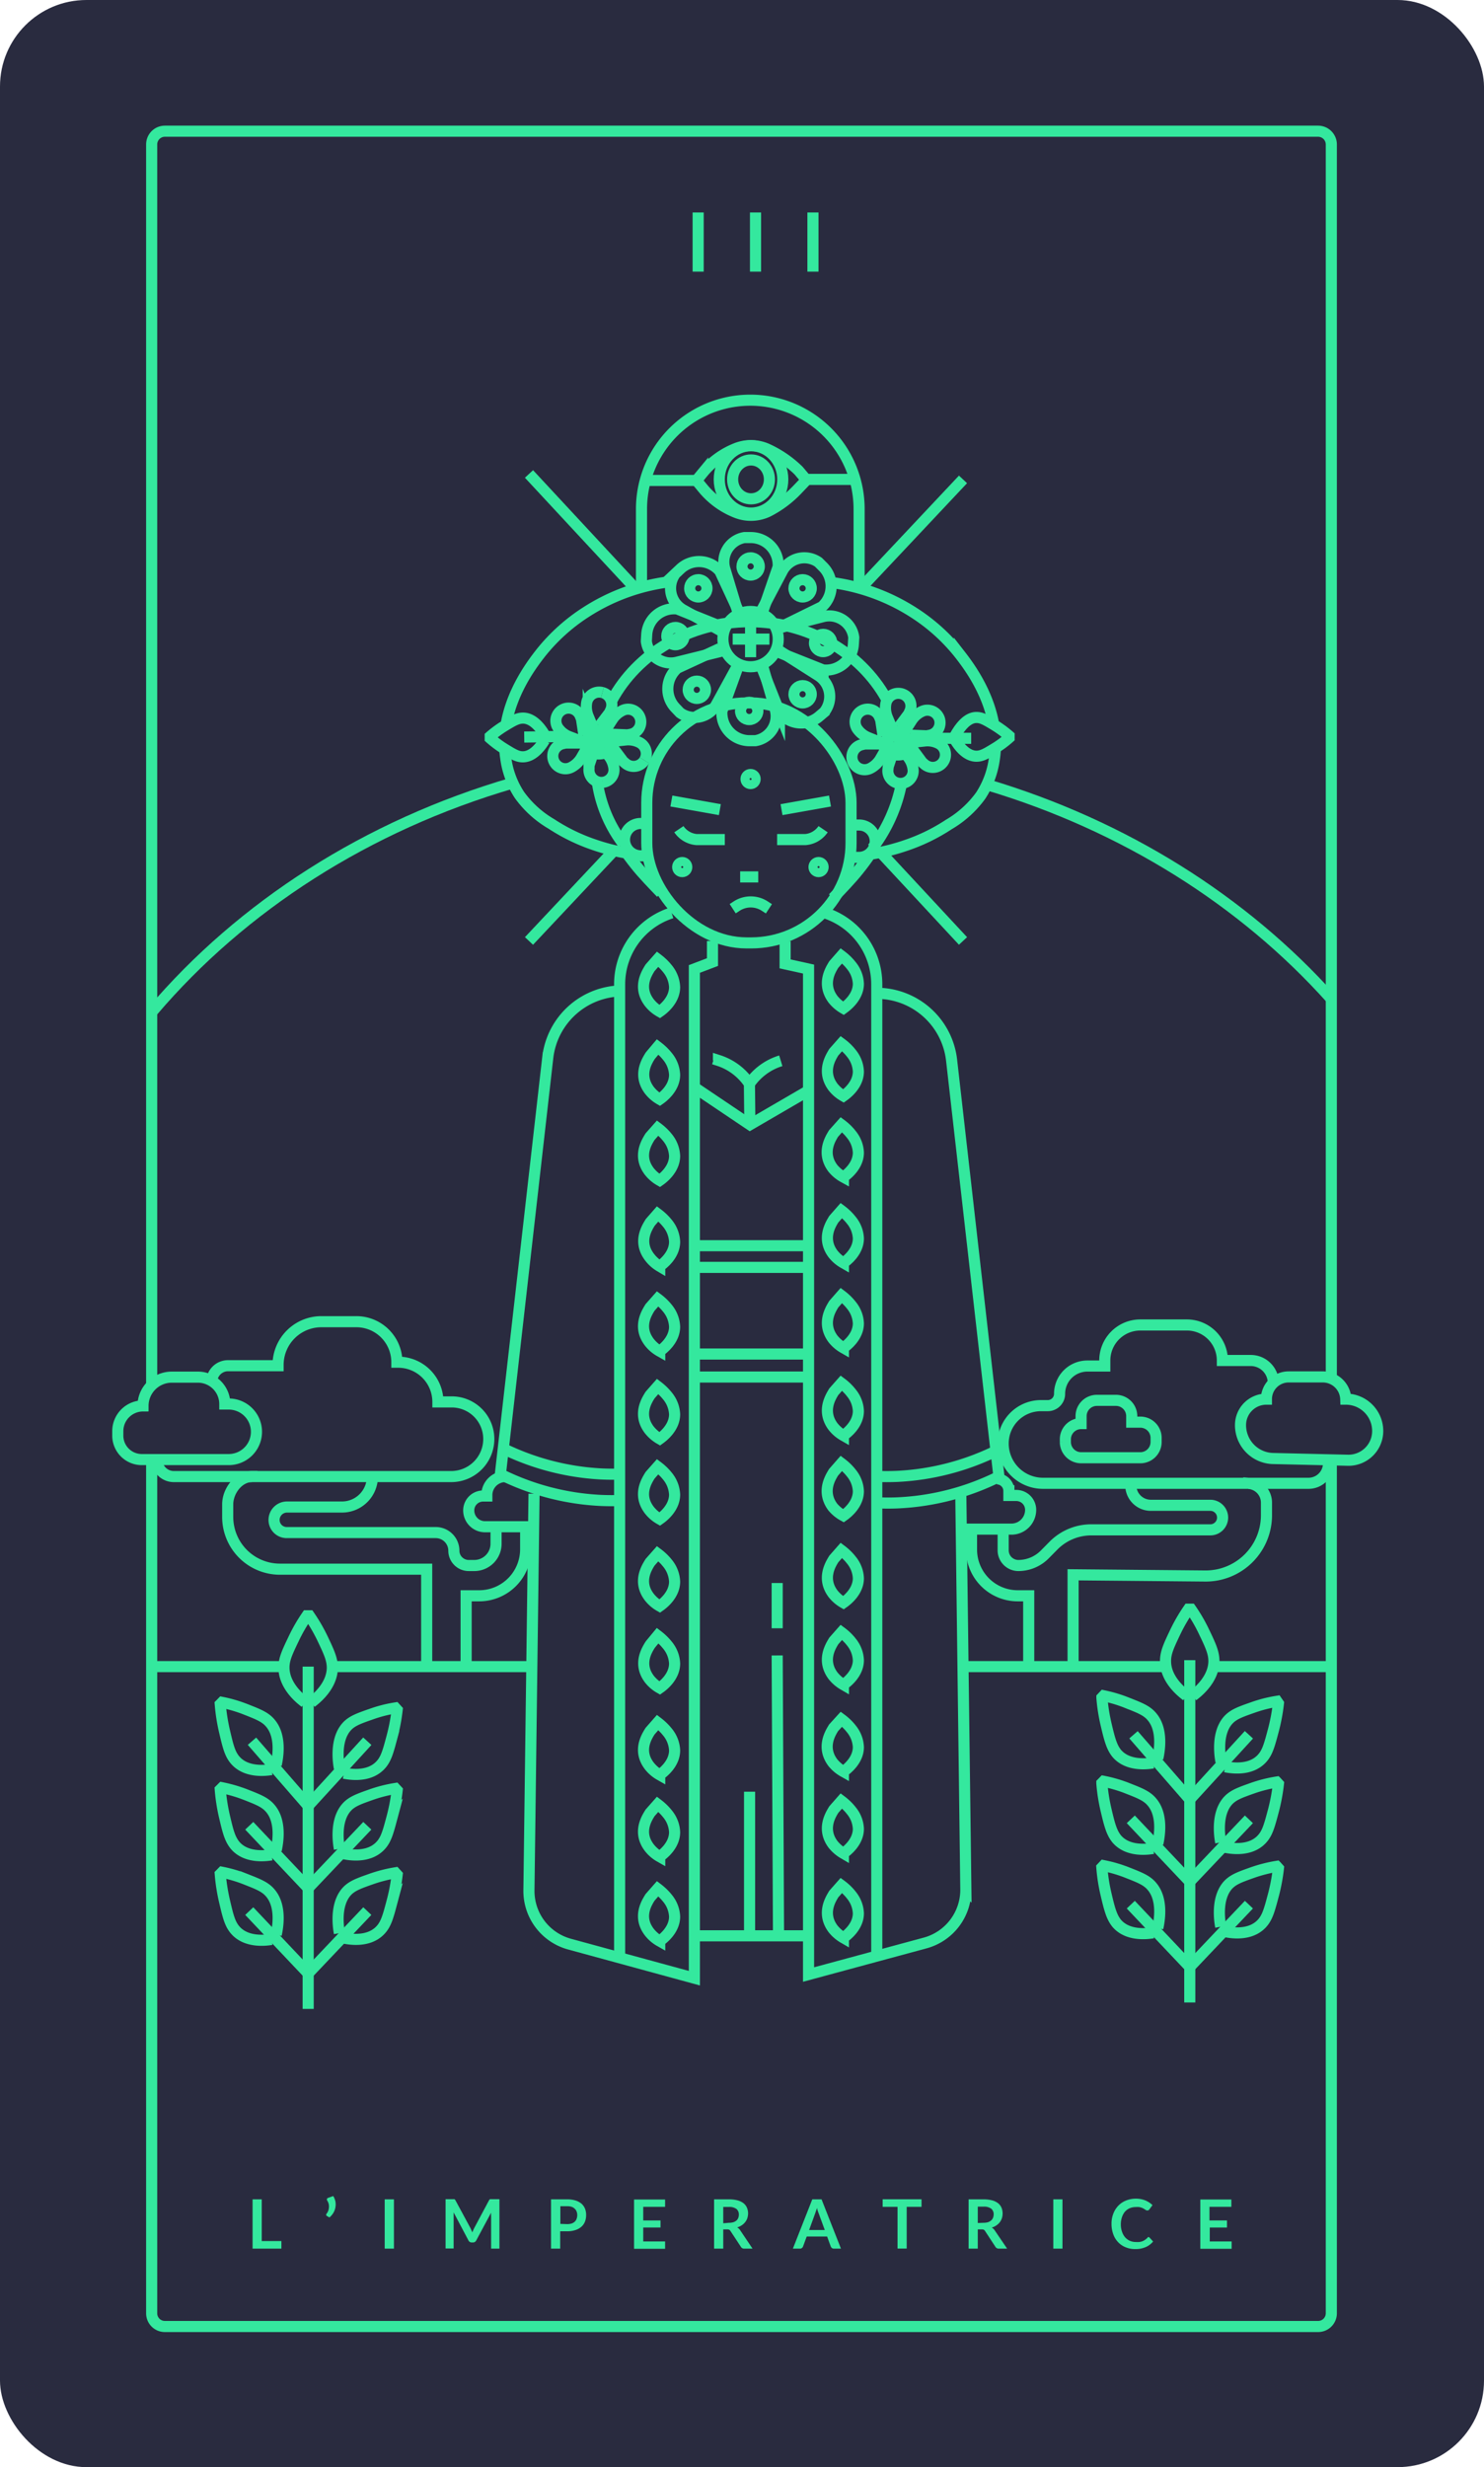 <svg id="Calque_13" data-name="Calque 13" xmlns="http://www.w3.org/2000/svg" viewBox="0 0 267.21 444.13"><defs><style>.cls-1{fill:#292b3f;}.cls-2{fill:none;stroke:#34e89e;stroke-miterlimit:10;stroke-width:2px;}.cls-3{fill:#34e89e;}</style></defs><title>3-fr</title><rect class="cls-1" width="267.21" height="444.13" rx="15.57"/><path class="cls-2" d="M688.79,447.73v-222a2.39,2.39,0,0,0-2.38-2.38H478.76a2.38,2.38,0,0,0-2.38,2.38v223.2" transform="translate(-449.07 -199.73)"/><path class="cls-2" d="M476.38,463.25V616.16a2.37,2.37,0,0,0,2.38,2.38H686.41a2.38,2.38,0,0,0,2.38-2.38V463" transform="translate(-449.07 -199.73)"/><path class="cls-2" d="M505.13,506.19c.83-.62,3.73-2.93,3.78-6.21,0-1.54-.59-2.82-1.74-5.24a30.84,30.84,0,0,0-2.39-4.14h-.45a29.9,29.9,0,0,0-2.38,4.14c-1.16,2.42-1.77,3.7-1.75,5.24.05,3.28,2.95,5.59,3.79,6.21" transform="translate(-449.07 -199.73)"/><path class="cls-2" d="M511,518.94c1,.2,4.51.81,6.61-1.49,1-1.08,1.36-2.48,2.06-5.1a33.92,33.92,0,0,0,.91-4.81l-.32-.35a24,24,0,0,0-4.31,1.1c-2.35.82-3.6,1.26-4.55,2.38-2,2.37-1.42,6.29-1.22,7.38" transform="translate(-449.07 -199.73)"/><path class="cls-2" d="M511,533.44c1,.2,4.51.81,6.61-1.49,1-1.08,1.36-2.48,2.06-5.1a33.76,33.76,0,0,0,.91-4.82l-.32-.34a24.76,24.76,0,0,0-4.31,1.09c-2.35.83-3.6,1.27-4.55,2.39-2,2.37-1.42,6.28-1.22,7.38" transform="translate(-449.07 -199.73)"/><path class="cls-2" d="M511,548.62c1,.21,4.51.82,6.61-1.48,1-1.08,1.36-2.48,2.06-5.11a33.67,33.67,0,0,0,.91-4.81l-.32-.35a25.9,25.9,0,0,0-4.31,1.1c-2.35.83-3.6,1.27-4.55,2.38-2,2.38-1.42,6.29-1.22,7.38" transform="translate(-449.07 -199.73)"/><path class="cls-2" d="M498.81,517.42c.24-1.09,1-5-1-7.42-.92-1.15-2.16-1.64-4.48-2.55a24.66,24.66,0,0,0-4.27-1.26l-.33.34a33.39,33.39,0,0,0,.76,4.84c.62,2.65.95,4.06,1.9,5.18,2,2.37,5.58,1.9,6.57,1.73" transform="translate(-449.07 -199.73)"/><path class="cls-2" d="M498.81,532.78c.24-1.08,1-5-1-7.42-.92-1.15-2.16-1.64-4.48-2.55a25.39,25.39,0,0,0-4.27-1.25l-.33.33a33.49,33.49,0,0,0,.76,4.85c.62,2.64.95,4,1.9,5.17,2,2.38,5.58,1.9,6.57,1.73" transform="translate(-449.07 -199.73)"/><path class="cls-2" d="M498.81,548c.24-1.09,1-5-1-7.42-.92-1.15-2.16-1.64-4.48-2.55a24.66,24.66,0,0,0-4.27-1.26l-.33.34a33.39,33.39,0,0,0,.76,4.84c.62,2.65.95,4.06,1.9,5.18,2,2.37,5.58,1.9,6.57,1.73" transform="translate(-449.07 -199.73)"/><line class="cls-2" x1="55.49" y1="300.02" x2="55.49" y2="361.64"/><polyline class="cls-2" points="44.88 344.03 55.49 355.25 66.14 344.03"/><polyline class="cls-2" points="44.88 328.67 55.49 339.89 66.14 328.67"/><polyline class="cls-2" points="45.37 313.45 55.49 325.09 66.14 313.45"/><path class="cls-2" d="M663.86,505c.84-.62,3.74-2.93,3.79-6.21,0-1.54-.59-2.82-1.75-5.24a28.8,28.8,0,0,0-2.39-4.14h-.44a30.84,30.84,0,0,0-2.39,4.14c-1.15,2.42-1.76,3.7-1.74,5.24,0,3.28,2.95,5.59,3.78,6.21" transform="translate(-449.07 -199.73)"/><path class="cls-2" d="M669.68,517.78c1,.2,4.52.81,6.62-1.49,1-1.08,1.36-2.48,2.06-5.1a33.66,33.66,0,0,0,.9-4.81L679,506a24.12,24.12,0,0,0-4.32,1.1c-2.34.82-3.59,1.26-4.55,2.38-2,2.37-1.42,6.29-1.21,7.38" transform="translate(-449.07 -199.73)"/><path class="cls-2" d="M669.68,532.28c1,.2,4.52.81,6.62-1.49,1-1.08,1.36-2.48,2.06-5.1a33.75,33.75,0,0,0,.9-4.82l-.31-.34a24.83,24.83,0,0,0-4.32,1.09c-2.34.83-3.59,1.27-4.55,2.39-2,2.37-1.42,6.28-1.21,7.38" transform="translate(-449.07 -199.73)"/><path class="cls-2" d="M669.68,547.46c1,.21,4.52.82,6.62-1.48,1-1.09,1.36-2.48,2.06-5.11a33.41,33.41,0,0,0,.9-4.81l-.31-.35a26,26,0,0,0-4.32,1.1c-2.34.83-3.59,1.27-4.55,2.38-2,2.38-1.42,6.29-1.21,7.38" transform="translate(-449.07 -199.73)"/><path class="cls-2" d="M657.55,516.26c.24-1.09,1-5-1-7.42-.92-1.15-2.16-1.64-4.48-2.55A24.47,24.47,0,0,0,647.8,505l-.32.34a32.05,32.05,0,0,0,.76,4.84c.62,2.65,1,4.06,1.9,5.18,2,2.37,5.58,1.9,6.57,1.73" transform="translate(-449.07 -199.73)"/><path class="cls-2" d="M657.55,531.62c.24-1.08,1-5-1-7.42-.92-1.15-2.16-1.64-4.48-2.55a24.3,24.3,0,0,0-4.28-1.25l-.32.33a31.86,31.86,0,0,0,.76,4.84c.62,2.65,1,4.06,1.9,5.18,2,2.38,5.58,1.9,6.57,1.73" transform="translate(-449.07 -199.73)"/><path class="cls-2" d="M657.55,546.81c.24-1.09,1-5-1-7.42-.92-1.15-2.16-1.64-4.48-2.55a24.47,24.47,0,0,0-4.28-1.26l-.32.34a32.05,32.05,0,0,0,.76,4.84c.62,2.65,1,4.06,1.9,5.18,2,2.37,5.58,1.9,6.57,1.73" transform="translate(-449.07 -199.73)"/><line class="cls-2" x1="214.23" y1="298.86" x2="214.23" y2="360.48"/><polyline class="cls-2" points="203.61 342.87 214.23 354.09 224.88 342.87"/><polyline class="cls-2" points="203.61 327.51 214.23 338.73 224.88 327.51"/><polyline class="cls-2" points="204.1 312.29 214.23 323.93 224.88 312.29"/><line class="cls-2" x1="218.36" y1="300.02" x2="239.72" y2="300.02"/><line class="cls-2" x1="173.28" y1="300.02" x2="210.09" y2="300.02"/><line class="cls-2" x1="59.84" y1="300.02" x2="95.76" y2="300.02"/><line class="cls-2" x1="27.31" y1="300.02" x2="51.14" y2="300.02"/><path class="cls-2" d="M606.94,552.23V376.89a13.48,13.48,0,0,0-9.32-12.82h0" transform="translate(-449.07 -199.73)"/><path class="cls-2" d="M560.64,552.23V376.89A13.49,13.49,0,0,1,570,364.07h0" transform="translate(-449.07 -199.73)"/><path class="cls-2" d="M545.23,468.63,544.31,540a9.92,9.92,0,0,0,7.32,9.71l22.47,6.13V374.16l3.26-1.24v-3.8" transform="translate(-449.07 -199.73)"/><path class="cls-2" d="M622.07,468.41l.91,71.38a9.93,9.93,0,0,1-7.32,9.71l-21,5.68v-181l-4.22-.93v-4.09" transform="translate(-449.07 -199.73)"/><line class="cls-2" x1="125.04" y1="348.48" x2="145.62" y2="348.48"/><line class="cls-2" x1="134.97" y1="322.54" x2="134.97" y2="348.48"/><path class="cls-2" d="M589.24,548.21" transform="translate(-449.07 -199.73)"/><line class="cls-2" x1="139.94" y1="284.97" x2="139.94" y2="293.12"/><line class="cls-2" x1="139.94" y1="298.01" x2="140.18" y2="348.48"/><path class="cls-2" d="M594.07,286.36l-1.46,1.53a19.44,19.44,0,0,1-5.24,3.91h0a7.2,7.2,0,0,1-5.77.18h0a14.67,14.67,0,0,1-6-4.39l-1.1-1.33v-.08l1.1-1.33a14.67,14.67,0,0,1,6-4.39h0a7.24,7.24,0,0,1,5.77.18h0a19.93,19.93,0,0,1,5.5,3.81l1.16,1.38.27.28Z" transform="translate(-449.07 -199.73)"/><ellipse class="cls-2" cx="135.23" cy="86.3" rx="3.31" ry="3.5"/><ellipse class="cls-2" cx="135.23" cy="86.3" rx="5.72" ry="6.06"/><path class="cls-2" d="M622.46,369.12" transform="translate(-449.07 -199.73)"/><path class="cls-2" d="M544.31,285.05" transform="translate(-449.07 -199.73)"/><path class="cls-2" d="M622.46,286" transform="translate(-449.07 -199.73)"/><path class="cls-2" d="M544.31,369.12" transform="translate(-449.07 -199.73)"/><path class="cls-2" d="M597.28,349a4.33,4.33,0,0,1-1.69,1.46,4.28,4.28,0,0,1-1.52.41H589" transform="translate(-449.07 -199.73)"/><path class="cls-2" d="M571.31,349a4.28,4.28,0,0,0,3.2,1.87h5.07" transform="translate(-449.07 -199.73)"/><circle class="cls-2" cx="122.84" cy="156.09" r="0.82"/><circle class="cls-2" cx="147.39" cy="156.09" r="0.82"/><circle class="cls-2" cx="135.15" cy="140.24" r="0.82"/><line class="cls-2" x1="140.72" y1="145.75" x2="149.45" y2="144.2"/><line class="cls-2" x1="129.62" y1="145.75" x2="120.89" y2="144.2"/><line class="cls-2" x1="145.62" y1="224.25" x2="125.04" y2="224.25"/><line class="cls-2" x1="125.04" y1="228.15" x2="145.62" y2="228.15"/><line class="cls-2" x1="125.04" y1="243.75" x2="145.62" y2="243.75"/><line class="cls-2" x1="125.04" y1="247.89" x2="145.62" y2="247.89"/><polyline class="cls-2" points="125.04 195.75 135.03 202.47 145.62 196.31"/><path class="cls-2" d="M577.6,390.36l.84.27a10.54,10.54,0,0,1,5.57,4.21h0l.08,7.36" transform="translate(-449.07 -199.73)"/><path class="cls-2" d="M589.66,390.69a10.59,10.59,0,0,0-5.65,4.15" transform="translate(-449.07 -199.73)"/><path class="cls-2" d="M606.94,470.26c1.29.06,2.63.07,4,0a45.5,45.5,0,0,0,18-4.72l-8.53-75a13.57,13.57,0,0,0-13.48-12h0" transform="translate(-449.07 -199.73)"/><path class="cls-2" d="M606.72,465.5c1.29.06,2.64.06,4,0a45.5,45.5,0,0,0,18-4.72" transform="translate(-449.07 -199.73)"/><path class="cls-2" d="M561.17,469.83c-1.29.06-2.64.06-4,0a45.5,45.5,0,0,1-18-4.72l8.53-75a13.57,13.57,0,0,1,13.48-12h0" transform="translate(-449.07 -199.73)"/><path class="cls-2" d="M561.38,465.07c-1.28.06-2.63.06-4,0a45.67,45.67,0,0,1-18-4.72" transform="translate(-449.07 -199.73)"/><path class="cls-2" d="M474.57,462.48h15.68a5,5,0,0,0,5-5h0a5,5,0,0,0-5-5h-.7a4.84,4.84,0,0,0-4.83-4.84H480a5.18,5.18,0,0,0-5.18,5.18h0a4.55,4.55,0,0,0-4.54,4.55v.81h0A4.32,4.32,0,0,0,474.57,462.48Z" transform="translate(-449.07 -199.73)"/><path class="cls-2" d="M477.31,462.48h0a3.06,3.06,0,0,0,3.07,3.06h49.93a6.77,6.77,0,0,0,6.77-6.77h0a6.67,6.67,0,0,0-6.68-6.67h-2.48a7.15,7.15,0,0,0-7.14-7.15h-.25a7.29,7.29,0,0,0-7.3-7.29h-6.3a7.79,7.79,0,0,0-7.79,7.79v.13h-9a2.93,2.93,0,0,0-2.94,2.91h0" transform="translate(-449.07 -199.73)"/><path class="cls-2" d="M494.43,466.18l0-.64c-2.42,0-4.36,2.61-4.36,5v2.26a9.41,9.41,0,0,0,9.41,9.41H525.9v17.5" transform="translate(-449.07 -199.73)"/><path class="cls-2" d="M533,499.75V487h2.35a8.37,8.37,0,0,0,8.37-8.37v-4.09" transform="translate(-449.07 -199.73)"/><path class="cls-2" d="M544.83,474.57h-8.42a2.94,2.94,0,0,1-2.94-2.94h0a2.59,2.59,0,0,1,2.59-2.59h.67v-.16a3.34,3.34,0,0,1,3.33-3.34h0" transform="translate(-449.07 -199.73)"/><path class="cls-2" d="M516.12,465.54h0a5.47,5.47,0,0,1-5.47,5.48h-9.9a2.33,2.33,0,0,0-2.33,2.33h0a2.27,2.27,0,0,0,2.27,2.27h26.84a3.26,3.26,0,0,1,3.26,3.26h0a2.68,2.68,0,0,0,2.68,2.67h1a3.92,3.92,0,0,0,3.92-3.92v-3.06" transform="translate(-449.07 -199.73)"/><line class="cls-2" x1="133.27" y1="157.86" x2="136.53" y2="157.86"/><path class="cls-2" d="M581,363.31l.69-.45a4.63,4.63,0,0,1,5.11,0l.72.47" transform="translate(-449.07 -199.73)"/><path class="cls-2" d="M621,332.86c.39.67,1.84,3,3.89,3,1,0,1.77-.48,3.29-1.4a17.59,17.59,0,0,0,2.59-1.91v-.35a20,20,0,0,0-2.6-1.91c-1.52-.92-2.32-1.41-3.29-1.4-2.05,0-3.5,2.72-3.89,3.38" transform="translate(-449.07 -199.73)"/><path class="cls-2" d="M547.12,332c-.39-.67-1.83-3-3.88-3-1,0-1.78.47-3.3,1.39a19.22,19.22,0,0,0-2.6,1.9v.35a18.89,18.89,0,0,0,2.59,1.92c1.51.93,2.32,1.42,3.28,1.41,2.06,0,3.52-2.35,3.91-3" transform="translate(-449.07 -199.73)"/><line class="cls-2" x1="135.15" y1="111.79" x2="135.15" y2="118.31"/><line class="cls-2" x1="138.54" y1="115.05" x2="131.93" y2="115.05"/><circle class="cls-2" cx="135.15" cy="115.05" r="4.98"/><path class="cls-2" d="M582.25,310.21l-3.55-7.64h0a4.92,4.92,0,0,0-7.16-.39l-.87.82h0a4.46,4.46,0,0,0,1.44,6.53l7.28,4.05" transform="translate(-449.07 -199.73)"/><path class="cls-2" d="M586.42,309.76l2.76-8h0a4.93,4.93,0,0,0-4.88-5.26h-1.2a4.46,4.46,0,0,0-3.5,5.69l2.42,8" transform="translate(-449.07 -199.73)"/><path class="cls-2" d="M589.5,312.67l7.56-3.71h0a4.93,4.93,0,0,0,.23-7.17l-.85-.85h0a4.46,4.46,0,0,0-6.49,1.58l-3.89,7.37" transform="translate(-449.07 -199.73)"/><path class="cls-2" d="M589.44,317.22l7.83,3.11h0a4.93,4.93,0,0,0,5.46-4.65l.07-1.2h0a4.46,4.46,0,0,0-5.54-3.74l-8.07,2.07" transform="translate(-449.07 -199.73)"/><path class="cls-2" d="M586.31,320.09l3.11,7.83h0a4.92,4.92,0,0,0,7.13.79l.91-.77h0a4.47,4.47,0,0,0-1.06-6.6l-7-4.45" transform="translate(-449.07 -199.73)"/><path class="cls-2" d="M581.93,319.82l-2.87,7.92h0a5,5,0,0,0,4.82,5.33l1.2,0h0a4.46,4.46,0,0,0,3.57-5.64l-2.32-8" transform="translate(-449.07 -199.73)"/><path class="cls-2" d="M578.68,316.47,571.05,320h0a4.94,4.94,0,0,0-.36,7.17l.83.87h0a4.47,4.47,0,0,0,6.52-1.46l4-7.3" transform="translate(-449.07 -199.73)"/><path class="cls-2" d="M578.82,312.49,571,309.35h0a4.94,4.94,0,0,0-5.48,4.63l-.07,1.2h0a4.46,4.46,0,0,0,5.52,3.76l8.08-2" transform="translate(-449.07 -199.73)"/><circle class="cls-2" cx="134.9" cy="127.98" r="1.56"/><circle class="cls-2" cx="144.52" cy="124.98" r="1.56"/><circle class="cls-2" cx="148.21" cy="115.75" r="1.56"/><circle class="cls-2" cx="144.52" cy="105.91" r="1.56"/><circle class="cls-2" cx="135.16" cy="101.97" r="1.56"/><circle class="cls-2" cx="125.74" cy="105.91" r="1.56"/><circle class="cls-2" cx="121.62" cy="114.51" r="1.56"/><circle class="cls-2" cx="125.47" cy="124.17" r="1.56"/><path class="cls-2" d="M611.39,340.76a28.1,28.1,0,0,1-5.21,11.65" transform="translate(-449.07 -199.73)"/><path class="cls-2" d="M559.24,325.83c4.52-8.4,13.92-14.18,24.8-14.18,10.67,0,19.94,5.57,24.55,13.73" transform="translate(-449.07 -199.73)"/><path class="cls-2" d="M561.25,351.59a24.21,24.21,0,0,1-4.62-11" transform="translate(-449.07 -199.73)"/><path class="cls-2" d="M628,330.18c-1.09-6.24-4.89-11.09-6.19-12.76a33.65,33.65,0,0,0-8.15-7.37,35.93,35.93,0,0,0-14.84-5.45" transform="translate(-449.07 -199.73)"/><path class="cls-2" d="M606.16,353.44a37,37,0,0,0,6.14-1.56,33.34,33.34,0,0,0,7.6-3.72,18.79,18.79,0,0,0,5.75-5.2,16,16,0,0,0,2.48-6.75c.09-.6.14-1.18.17-1.76" transform="translate(-449.07 -199.73)"/><path class="cls-2" d="M540.22,330.07c1.1-6.24,4.89-11.09,6.19-12.76a33.65,33.65,0,0,1,8.15-7.37,35.93,35.93,0,0,1,14.84-5.45" transform="translate(-449.07 -199.73)"/><path class="cls-2" d="M562.09,353.33a36.65,36.65,0,0,1-6.13-1.56,33.77,33.77,0,0,1-7.61-3.72,18.65,18.65,0,0,1-5.74-5.2,15.87,15.87,0,0,1-2.49-6.76,17.55,17.55,0,0,1-.17-1.75" transform="translate(-449.07 -199.73)"/><path class="cls-2" d="M564.58,305.46v-14.1a19.59,19.59,0,0,1,19.62-19.59h0a19.59,19.59,0,0,1,19.56,19.59v14.28" transform="translate(-449.07 -199.73)"/><line class="cls-2" x1="116.19" y1="86.49" x2="125.97" y2="86.49"/><line class="cls-2" x1="145.53" y1="86.3" x2="153.73" y2="86.3"/><path class="cls-2" d="M600.57,371.8a9.58,9.58,0,0,1,1.88,1.86,5.48,5.48,0,0,1,1.18,3.16c0,2.47-2.26,4.11-2.69,4.42a6.82,6.82,0,0,1-1.9-1.65c-2-2.72-.46-5.22.17-6.24Z" transform="translate(-449.07 -199.73)"/><path class="cls-2" d="M600.57,387.6a9.22,9.22,0,0,1,1.88,1.85,5.52,5.52,0,0,1,1.18,3.17c0,2.47-2.26,4.11-2.69,4.41a6.51,6.51,0,0,1-1.9-1.65c-2-2.72-.46-5.21.17-6.24Z" transform="translate(-449.07 -199.73)"/><path class="cls-2" d="M600.57,402.2a9.31,9.31,0,0,1,1.88,1.86,5.48,5.48,0,0,1,1.18,3.16c0,2.47-2.26,4.11-2.69,4.41A6.51,6.51,0,0,1,599,410c-2-2.71-.46-5.21.17-6.23Z" transform="translate(-449.07 -199.73)"/><path class="cls-2" d="M600.57,417.65a9.58,9.58,0,0,1,1.88,1.86,5.48,5.48,0,0,1,1.18,3.16c0,2.47-2.26,4.11-2.69,4.41a6.51,6.51,0,0,1-1.9-1.65c-2-2.71-.46-5.21.17-6.23Z" transform="translate(-449.07 -199.73)"/><path class="cls-2" d="M600.57,432.94a9.58,9.58,0,0,1,1.88,1.86,5.48,5.48,0,0,1,1.18,3.16c0,2.47-2.26,4.11-2.69,4.41a6.61,6.61,0,0,1-1.9-1.64c-2-2.72-.46-5.22.17-6.24Z" transform="translate(-449.07 -199.73)"/><path class="cls-2" d="M600.57,448.72a9.31,9.31,0,0,1,1.88,1.86,5.45,5.45,0,0,1,1.18,3.16c0,2.47-2.26,4.11-2.69,4.41a6.51,6.51,0,0,1-1.9-1.65c-2-2.72-.46-5.21.17-6.24Z" transform="translate(-449.07 -199.73)"/><path class="cls-2" d="M600.57,463.16a9.58,9.58,0,0,1,1.88,1.86,5.48,5.48,0,0,1,1.18,3.16c0,2.47-2.26,4.11-2.69,4.41A6.61,6.61,0,0,1,599,471c-2-2.72-.46-5.22.17-6.24Z" transform="translate(-449.07 -199.73)"/><path class="cls-2" d="M600.57,478.82a9.58,9.58,0,0,1,1.88,1.86,5.48,5.48,0,0,1,1.18,3.16c0,2.47-2.26,4.11-2.69,4.41a6.51,6.51,0,0,1-1.9-1.65c-2-2.71-.46-5.21.17-6.23Z" transform="translate(-449.07 -199.73)"/><path class="cls-2" d="M600.57,493.58a9.22,9.22,0,0,1,1.88,1.85,5.52,5.52,0,0,1,1.18,3.17c0,2.46-2.26,4.11-2.69,4.41a6.66,6.66,0,0,1-1.9-1.65c-2-2.72-.46-5.21.17-6.24Z" transform="translate(-449.07 -199.73)"/><path class="cls-2" d="M600.57,509.22a9.22,9.22,0,0,1,1.88,1.85,5.52,5.52,0,0,1,1.18,3.17c0,2.46-2.26,4.11-2.69,4.41A6.66,6.66,0,0,1,599,517c-2-2.72-.46-5.21.17-6.24Z" transform="translate(-449.07 -199.73)"/><path class="cls-2" d="M600.57,523.93a9.58,9.58,0,0,1,1.88,1.86,5.48,5.48,0,0,1,1.18,3.16c0,2.47-2.26,4.11-2.69,4.42a6.82,6.82,0,0,1-1.9-1.65c-2-2.72-.46-5.22.17-6.24Z" transform="translate(-449.07 -199.73)"/><path class="cls-2" d="M600.57,539.14a9.22,9.22,0,0,1,1.88,1.85,5.52,5.52,0,0,1,1.18,3.17c0,2.46-2.26,4.11-2.69,4.41a6.66,6.66,0,0,1-1.9-1.65c-2-2.72-.46-5.21.17-6.24Z" transform="translate(-449.07 -199.73)"/><path class="cls-2" d="M567.49,372.4a9.85,9.85,0,0,1,1.88,1.86,5.53,5.53,0,0,1,1.17,3.16c0,2.47-2.25,4.11-2.68,4.41a6.38,6.38,0,0,1-1.9-1.65c-2.05-2.72-.47-5.21.17-6.24Z" transform="translate(-449.07 -199.73)"/><path class="cls-2" d="M567.49,388.19a10.16,10.16,0,0,1,1.88,1.86,5.56,5.56,0,0,1,1.17,3.16c0,2.47-2.25,4.11-2.68,4.41A6.49,6.49,0,0,1,566,396c-2.05-2.72-.47-5.22.17-6.24Z" transform="translate(-449.07 -199.73)"/><path class="cls-2" d="M567.49,402.8a9.76,9.76,0,0,1,1.88,1.85,5.6,5.6,0,0,1,1.17,3.17c0,2.46-2.25,4.11-2.68,4.41a6.53,6.53,0,0,1-1.9-1.65c-2.05-2.72-.47-5.21.17-6.24Z" transform="translate(-449.07 -199.73)"/><path class="cls-2" d="M567.49,418.25a9.76,9.76,0,0,1,1.88,1.85,5.6,5.6,0,0,1,1.17,3.17c0,2.47-2.25,4.11-2.68,4.41A6.38,6.38,0,0,1,566,426c-2.05-2.72-.47-5.21.17-6.24Z" transform="translate(-449.07 -199.73)"/><path class="cls-2" d="M567.49,433.54a9.76,9.76,0,0,1,1.88,1.85,5.6,5.6,0,0,1,1.17,3.17c0,2.47-2.25,4.11-2.68,4.41a6.38,6.38,0,0,1-1.9-1.65c-2.05-2.72-.47-5.21.17-6.24Z" transform="translate(-449.07 -199.73)"/><path class="cls-2" d="M567.49,449.31a10.16,10.16,0,0,1,1.88,1.86,5.56,5.56,0,0,1,1.17,3.16c0,2.47-2.25,4.11-2.68,4.42a6.68,6.68,0,0,1-1.9-1.65c-2.05-2.72-.47-5.22.17-6.24Z" transform="translate(-449.07 -199.73)"/><path class="cls-2" d="M567.49,463.76a9.76,9.76,0,0,1,1.88,1.85,5.6,5.6,0,0,1,1.17,3.17c0,2.47-2.25,4.11-2.68,4.41a6.38,6.38,0,0,1-1.9-1.65c-2.05-2.72-.47-5.21.17-6.24Z" transform="translate(-449.07 -199.73)"/><path class="cls-2" d="M567.49,479.42a9.76,9.76,0,0,1,1.88,1.85,5.6,5.6,0,0,1,1.17,3.17c0,2.47-2.25,4.11-2.68,4.41a6.38,6.38,0,0,1-1.9-1.65c-2.05-2.72-.47-5.21.17-6.24Z" transform="translate(-449.07 -199.73)"/><path class="cls-2" d="M567.49,494.17a10.16,10.16,0,0,1,1.88,1.86,5.56,5.56,0,0,1,1.17,3.16c0,2.47-2.25,4.11-2.68,4.41A6.38,6.38,0,0,1,566,502c-2.05-2.71-.47-5.21.17-6.23Z" transform="translate(-449.07 -199.73)"/><path class="cls-2" d="M567.49,509.81a10.16,10.16,0,0,1,1.88,1.86,5.56,5.56,0,0,1,1.17,3.16c0,2.47-2.25,4.11-2.68,4.41a6.38,6.38,0,0,1-1.9-1.65c-2.05-2.71-.47-5.21.17-6.23Z" transform="translate(-449.07 -199.73)"/><path class="cls-2" d="M567.49,524.53a9.85,9.85,0,0,1,1.88,1.86,5.53,5.53,0,0,1,1.17,3.16c0,2.47-2.25,4.11-2.68,4.41a6.38,6.38,0,0,1-1.9-1.65c-2.05-2.72-.47-5.21.17-6.24Z" transform="translate(-449.07 -199.73)"/><path class="cls-2" d="M567.49,539.73a10.16,10.16,0,0,1,1.88,1.86,5.56,5.56,0,0,1,1.17,3.16c0,2.47-2.25,4.11-2.68,4.41a6.38,6.38,0,0,1-1.9-1.65c-2.05-2.71-.47-5.21.17-6.23Z" transform="translate(-449.07 -199.73)"/><path class="cls-2" d="M608.74,334.34l-1.15,2a4.47,4.47,0,0,1-1.8,1.7h0a2.28,2.28,0,0,1-3.16-1.18h0a2.28,2.28,0,0,1,1.61-3.07l.55-.13h3" transform="translate(-449.07 -199.73)"/><path class="cls-2" d="M607.57,333.37l-2.1-.84a4.47,4.47,0,0,1-2-1.53h0a2.28,2.28,0,0,1,.7-3.3h0a2.28,2.28,0,0,1,3.27,1.13l.21.52.44,2.94" transform="translate(-449.07 -199.73)"/><path class="cls-2" d="M609.74,331l-.88-2.1a4.41,4.41,0,0,1-.29-2.46h0a2.28,2.28,0,0,1,2.84-1.82h0a2.28,2.28,0,0,1,1.49,3.13l-.22.5-1.78,2.38" transform="translate(-449.07 -199.73)"/><path class="cls-2" d="M612,331.32l1.23-1.91a4.39,4.39,0,0,1,1.87-1.62h0a2.28,2.28,0,0,1,3.11,1.3h0a2.3,2.3,0,0,1-1.74,3l-.54.1-3-.12" transform="translate(-449.07 -199.73)"/><path class="cls-2" d="M613.34,333.36l2.26-.24a4.38,4.38,0,0,1,2.44.43h0a2.28,2.28,0,0,1,.94,3.24h0a2.29,2.29,0,0,1-3.43.54l-.42-.36-1.77-2.39" transform="translate(-449.07 -199.73)"/><path class="cls-2" d="M610.26,333.09l2.21,2.8a4.41,4.41,0,0,1,1,2.25h0a2.27,2.27,0,0,1-2.12,2.62h0a2.28,2.28,0,0,1-2.4-2.5l.06-.55.94-2.82" transform="translate(-449.07 -199.73)"/><circle class="cls-2" cx="161.53" cy="133.36" r="1.7"/><ellipse class="cls-2" cx="161.66" cy="134.19" rx="2.52" ry="1.72"/><path class="cls-2" d="M554.88,334.16l-1.15,2a4.53,4.53,0,0,1-1.8,1.7h0a2.27,2.27,0,0,1-3.16-1.18h0a2.28,2.28,0,0,1,1.61-3.07l.54-.12h3" transform="translate(-449.07 -199.73)"/><path class="cls-2" d="M553.71,333.19l-2.11-.84a4.37,4.37,0,0,1-2-1.53h0a2.27,2.27,0,0,1,.69-3.3h0a2.28,2.28,0,0,1,3.28,1.14l.2.51.45,2.94" transform="translate(-449.07 -199.73)"/><path class="cls-2" d="M557.54,324.4a2.28,2.28,0,0,1,1.5,3.13l-.23.51L557,330.41" transform="translate(-449.07 -199.73)"/><path class="cls-2" d="M555.87,330.78l-.88-2.1a4.49,4.49,0,0,1-.28-2.46h0a2.27,2.27,0,0,1,2.83-1.82" transform="translate(-449.07 -199.73)"/><path class="cls-2" d="M558.11,331.15l1.23-1.91a4.47,4.47,0,0,1,1.87-1.63h0a2.28,2.28,0,0,1,3.11,1.31h0a2.27,2.27,0,0,1-1.73,3l-.55.1-3-.12" transform="translate(-449.07 -199.73)"/><path class="cls-2" d="M565.11,336.61a2.28,2.28,0,0,1-3.42.54l-.42-.36-1.78-2.38" transform="translate(-449.07 -199.73)"/><path class="cls-2" d="M559.48,333.18l2.25-.24a4.45,4.45,0,0,1,2.44.43h0a2.27,2.27,0,0,1,.94,3.24" transform="translate(-449.07 -199.73)"/><path class="cls-2" d="M557.53,340.58a2.27,2.27,0,0,1-2.4-2.5l0-.55.94-2.82" transform="translate(-449.07 -199.73)"/><path class="cls-2" d="M556.39,332.91l2.21,2.8a4.46,4.46,0,0,1,1,2.25h0a2.28,2.28,0,0,1-2.12,2.62" transform="translate(-449.07 -199.73)"/><circle class="cls-2" cx="107.66" cy="133.18" r="1.7"/><ellipse class="cls-2" cx="107.79" cy="134.01" rx="2.52" ry="1.72"/><line class="cls-2" x1="94.39" y1="132.68" x2="101.95" y2="132.59"/><line class="cls-2" x1="174.87" y1="132.91" x2="167.96" y2="132.91"/><rect class="cls-2" x="116.46" y="126.54" width="36.78" height="43.2" rx="17.99"/><path class="cls-2" d="M565.43,353.79h-1a2.91,2.91,0,0,1-2.91-2.91h0a2.91,2.91,0,0,1,2.91-2.91h1" transform="translate(-449.07 -199.73)"/><path class="cls-2" d="M602.76,354.07h1a2.91,2.91,0,0,0,2.91-2.91h0a2.91,2.91,0,0,0-2.91-2.91h-1" transform="translate(-449.07 -199.73)"/><path class="cls-2" d="M561.28,352.41c.67,1,1.41,2,2.21,3,1.26,1.6,3.4,3.8,4.62,5.07" transform="translate(-449.07 -199.73)"/><path class="cls-2" d="M605.88,353.33c-.67,1-1.4,2-2.21,3-1.26,1.6-3.39,3.8-4.61,5.08" transform="translate(-449.07 -199.73)"/><line class="cls-2" x1="158.72" y1="153.6" x2="173.4" y2="169.39"/><path class="cls-2" d="M607.78,353.33" transform="translate(-449.07 -199.73)"/><line class="cls-2" x1="95.25" y1="85.32" x2="114.49" y2="106.03"/><line class="cls-2" x1="154.95" y1="105.91" x2="173.4" y2="86.3"/><line class="cls-2" x1="95.25" y1="169.39" x2="110.43" y2="153.25"/><path class="cls-2" d="M626.85,341c24.69,7.38,46.12,20.91,61.89,38.5" transform="translate(-449.07 -199.73)"/><path class="cls-2" d="M476.51,381.81c16.12-18.95,38.67-33.48,64.84-41.12" transform="translate(-449.07 -199.73)"/><path class="cls-2" d="M634.3,499.75V487h-2A8.32,8.32,0,0,1,624,478.7v-3.55" transform="translate(-449.07 -199.73)"/><path class="cls-2" d="M629.7,475.15v3.67a2.74,2.74,0,0,0,2.74,2.73h0a6.7,6.7,0,0,0,4.76-2l1.58-1.6a9.57,9.57,0,0,1,6.78-2.82H667a2.21,2.21,0,0,0,2.21-2.21h0a2.21,2.21,0,0,0-2.21-2.21H656.29a3.61,3.61,0,0,1-3.61-3.61h0" transform="translate(-449.07 -199.73)"/><path class="cls-2" d="M673.94,467.12v-.35a3.48,3.48,0,0,1,3.17,3.51v2.23a10.94,10.94,0,0,1-11,10.93l-23.82-.22v16.53" transform="translate(-449.07 -199.73)"/><path class="cls-2" d="M622.46,475h8.72a3.47,3.47,0,0,0,3.47-3.48h0a2.59,2.59,0,0,0-2.58-2.58h-1.34v-.85a2.17,2.17,0,0,0-2.16-2.14h0" transform="translate(-449.07 -199.73)"/><path class="cls-2" d="M678.34,462.29l13.41.31a5.26,5.26,0,0,0,5.39-5.25h0a5.74,5.74,0,0,0-5.75-5.75h0a4.14,4.14,0,0,0-4.14-4H681.1a4,4,0,0,0-4,4h0a4.66,4.66,0,0,0-4.66,4.66h0A6,6,0,0,0,678.34,462.29Z" transform="translate(-449.07 -199.73)"/><path class="cls-2" d="M678.35,448.72h0a4.08,4.08,0,0,0-4.08-4.08h-5.1a6.39,6.39,0,0,0-6.39-6.39h-8.39a6.39,6.39,0,0,0-6.39,6.39v1h-3.14a5,5,0,0,0-5,5h0a2.13,2.13,0,0,1-2.13,2.13H636.5a6.81,6.81,0,0,0-6.8,6.81h0a7.17,7.17,0,0,0,7.17,7.17h47.81a3.61,3.61,0,0,0,3.61-3.61h0" transform="translate(-449.07 -199.73)"/><path class="cls-2" d="M643.73,462.15h10.68a2.84,2.84,0,0,0,2.83-2.84v-.73a2.84,2.84,0,0,0-2.83-2.84h-1.56v-1.08a2.84,2.84,0,0,0-2.83-2.84h-3.45a2.84,2.84,0,0,0-2.84,2.84V456h0a2.83,2.83,0,0,0-2.83,2.83v.5A2.84,2.84,0,0,0,643.73,462.15Z" transform="translate(-449.07 -199.73)"/><line class="cls-2" x1="125.71" y1="38.25" x2="125.71" y2="48.9"/><line class="cls-2" x1="136.04" y1="38.25" x2="136.04" y2="48.9"/><line class="cls-2" x1="146.38" y1="38.25" x2="146.38" y2="48.9"/><path class="cls-3" d="M499.74,603.16v1.36h-5.19v-8.87h1.65v7.51Z" transform="translate(-449.07 -199.73)"/><path class="cls-3" d="M509.07,595.06a3,3,0,0,1,.4,1,3,3,0,0,1,0,1,2.9,2.9,0,0,1-.36,1,3.09,3.09,0,0,1-.73.85l-.48-.29a.26.26,0,0,1-.09-.09.36.36,0,0,1,0-.1.3.3,0,0,1,0-.1l.06-.09a1.71,1.71,0,0,0,.25-.41,1.84,1.84,0,0,0,.16-.56,2.16,2.16,0,0,0,0-.67,2,2,0,0,0-.28-.71.37.37,0,0,1-.06-.31.32.32,0,0,1,.2-.19Z" transform="translate(-449.07 -199.73)"/><path class="cls-3" d="M520,604.52h-1.66v-8.87H520Z" transform="translate(-449.07 -199.73)"/><path class="cls-3" d="M539,595.65v8.87H537.5v-5.73a6.58,6.58,0,0,1,0-.74l-2.68,5a.63.63,0,0,1-.59.36H534a.62.62,0,0,1-.58-.36L530.75,598l0,.4c0,.13,0,.25,0,.36v5.73h-1.45v-8.87h1.43a.37.37,0,0,1,.15,0,.28.28,0,0,1,.11.08.56.56,0,0,1,.1.15l2.66,4.92c.07.13.13.27.19.41l.18.42c.05-.15.11-.29.17-.43s.13-.28.2-.41l2.62-4.91a1,1,0,0,1,.1-.15.42.42,0,0,1,.12-.08.37.37,0,0,1,.15,0H539Z" transform="translate(-449.07 -199.73)"/><path class="cls-3" d="M551.17,595.65a5.08,5.08,0,0,1,1.54.21,3.12,3.12,0,0,1,1.07.58,2.37,2.37,0,0,1,.63.9,3,3,0,0,1,.2,1.14,3.22,3.22,0,0,1-.21,1.18,2.39,2.39,0,0,1-.64.92,3,3,0,0,1-1.08.6,4.62,4.62,0,0,1-1.51.22h-1.23v3.12h-1.65v-8.87Zm0,4.46A2.69,2.69,0,0,0,552,600a1.63,1.63,0,0,0,.56-.33,1.25,1.25,0,0,0,.33-.51,1.83,1.83,0,0,0,.12-.68,1.62,1.62,0,0,0-.12-.64,1.12,1.12,0,0,0-.33-.49A1.34,1.34,0,0,0,552,597a2.42,2.42,0,0,0-.8-.11h-1.23v3.18Z" transform="translate(-449.07 -199.73)"/><path class="cls-3" d="M564.89,597v2.45H568v1.27h-3.11v2.51h3.94v1.32h-5.59v-8.87h5.59V597Z" transform="translate(-449.07 -199.73)"/><path class="cls-3" d="M584.57,604.52h-1.49a.64.64,0,0,1-.61-.33l-1.87-2.84a.63.63,0,0,0-.23-.23.89.89,0,0,0-.37-.06h-.7v3.46h-1.65v-8.87h2.7a5.81,5.81,0,0,1,1.55.19,3,3,0,0,1,1.06.52,2.07,2.07,0,0,1,.61.81,2.66,2.66,0,0,1,.2,1,3,3,0,0,1-.13.85,2.28,2.28,0,0,1-.39.72,2.38,2.38,0,0,1-.61.57,2.76,2.76,0,0,1-.83.39,1.54,1.54,0,0,1,.3.22,1.5,1.5,0,0,1,.24.3Zm-4.24-4.65a2.78,2.78,0,0,0,.81-.11,1.59,1.59,0,0,0,.57-.33A1.22,1.22,0,0,0,582,599a1.59,1.59,0,0,0,.11-.62,1.25,1.25,0,0,0-.44-1,2.15,2.15,0,0,0-1.36-.36H579.3v2.94Z" transform="translate(-449.07 -199.73)"/><path class="cls-3" d="M600.49,604.52h-1.28a.56.56,0,0,1-.35-.11.73.73,0,0,1-.2-.26l-.66-1.81h-3.67l-.67,1.81a.5.5,0,0,1-.19.25.51.51,0,0,1-.35.12h-1.28l3.49-8.87H597Zm-2.91-3.35-1.08-2.95a4.6,4.6,0,0,1-.17-.46c-.06-.18-.11-.38-.17-.59,0,.21-.11.41-.17.59s-.11.34-.16.47l-1.07,2.94Z" transform="translate(-449.07 -199.73)"/><path class="cls-3" d="M615,597h-2.67v7.51h-1.65V597H608v-1.36h7Z" transform="translate(-449.07 -199.73)"/><path class="cls-3" d="M630.41,604.52h-1.49a.67.67,0,0,1-.62-.33l-1.86-2.84a.72.72,0,0,0-.23-.23.89.89,0,0,0-.37-.06h-.71v3.46h-1.65v-8.87h2.71a5.81,5.81,0,0,1,1.55.19,3,3,0,0,1,1.06.52,2.17,2.17,0,0,1,.61.81,2.87,2.87,0,0,1,.06,1.88,2.26,2.26,0,0,1-.38.72,2.38,2.38,0,0,1-.61.57,2.76,2.76,0,0,1-.83.39,1.48,1.48,0,0,1,.29.22,1.53,1.53,0,0,1,.25.3Zm-4.25-4.65a2.86,2.86,0,0,0,.82-.11,1.59,1.59,0,0,0,.57-.33,1.22,1.22,0,0,0,.33-.48,1.8,1.8,0,0,0,.11-.62,1.28,1.28,0,0,0-.44-1,2.15,2.15,0,0,0-1.36-.36h-1.06v2.94Z" transform="translate(-449.07 -199.73)"/><path class="cls-3" d="M640.38,604.52h-1.65v-8.87h1.65Z" transform="translate(-449.07 -199.73)"/><path class="cls-3" d="M655.81,602.43a.33.33,0,0,1,.24.1l.65.71a3.56,3.56,0,0,1-1.32,1,4.57,4.57,0,0,1-1.9.36,4.37,4.37,0,0,1-1.77-.34,3.82,3.82,0,0,1-1.35-.94,4,4,0,0,1-.85-1.43,5.39,5.39,0,0,1-.3-1.82,4.89,4.89,0,0,1,.32-1.83,4.18,4.18,0,0,1,.9-1.44,3.91,3.91,0,0,1,1.38-.93,4.63,4.63,0,0,1,1.78-.34,4.43,4.43,0,0,1,1.72.32,4.24,4.24,0,0,1,1.28.84l-.56.76a.37.37,0,0,1-.12.13.33.33,0,0,1-.21.06.45.45,0,0,1-.19,0l-.22-.13-.27-.17a2.28,2.28,0,0,0-.35-.17,3.9,3.9,0,0,0-.47-.13,3.8,3.8,0,0,0-.62,0,2.75,2.75,0,0,0-1.09.21,2.46,2.46,0,0,0-.85.61,3,3,0,0,0-.55,1,4.07,4.07,0,0,0-.2,1.32,3.9,3.9,0,0,0,.22,1.33,2.94,2.94,0,0,0,.57,1,2.56,2.56,0,0,0,.85.61,2.67,2.67,0,0,0,1.06.21,3.82,3.82,0,0,0,.61,0,2.45,2.45,0,0,0,.5-.11,2.53,2.53,0,0,0,.44-.21,2.7,2.7,0,0,0,.4-.31l.13-.09A.35.35,0,0,1,655.81,602.43Z" transform="translate(-449.07 -199.73)"/><path class="cls-3" d="M666.85,597v2.45H670v1.27h-3.1v2.51h3.94v1.32H665.2v-8.87h5.59V597Z" transform="translate(-449.07 -199.73)"/></svg>